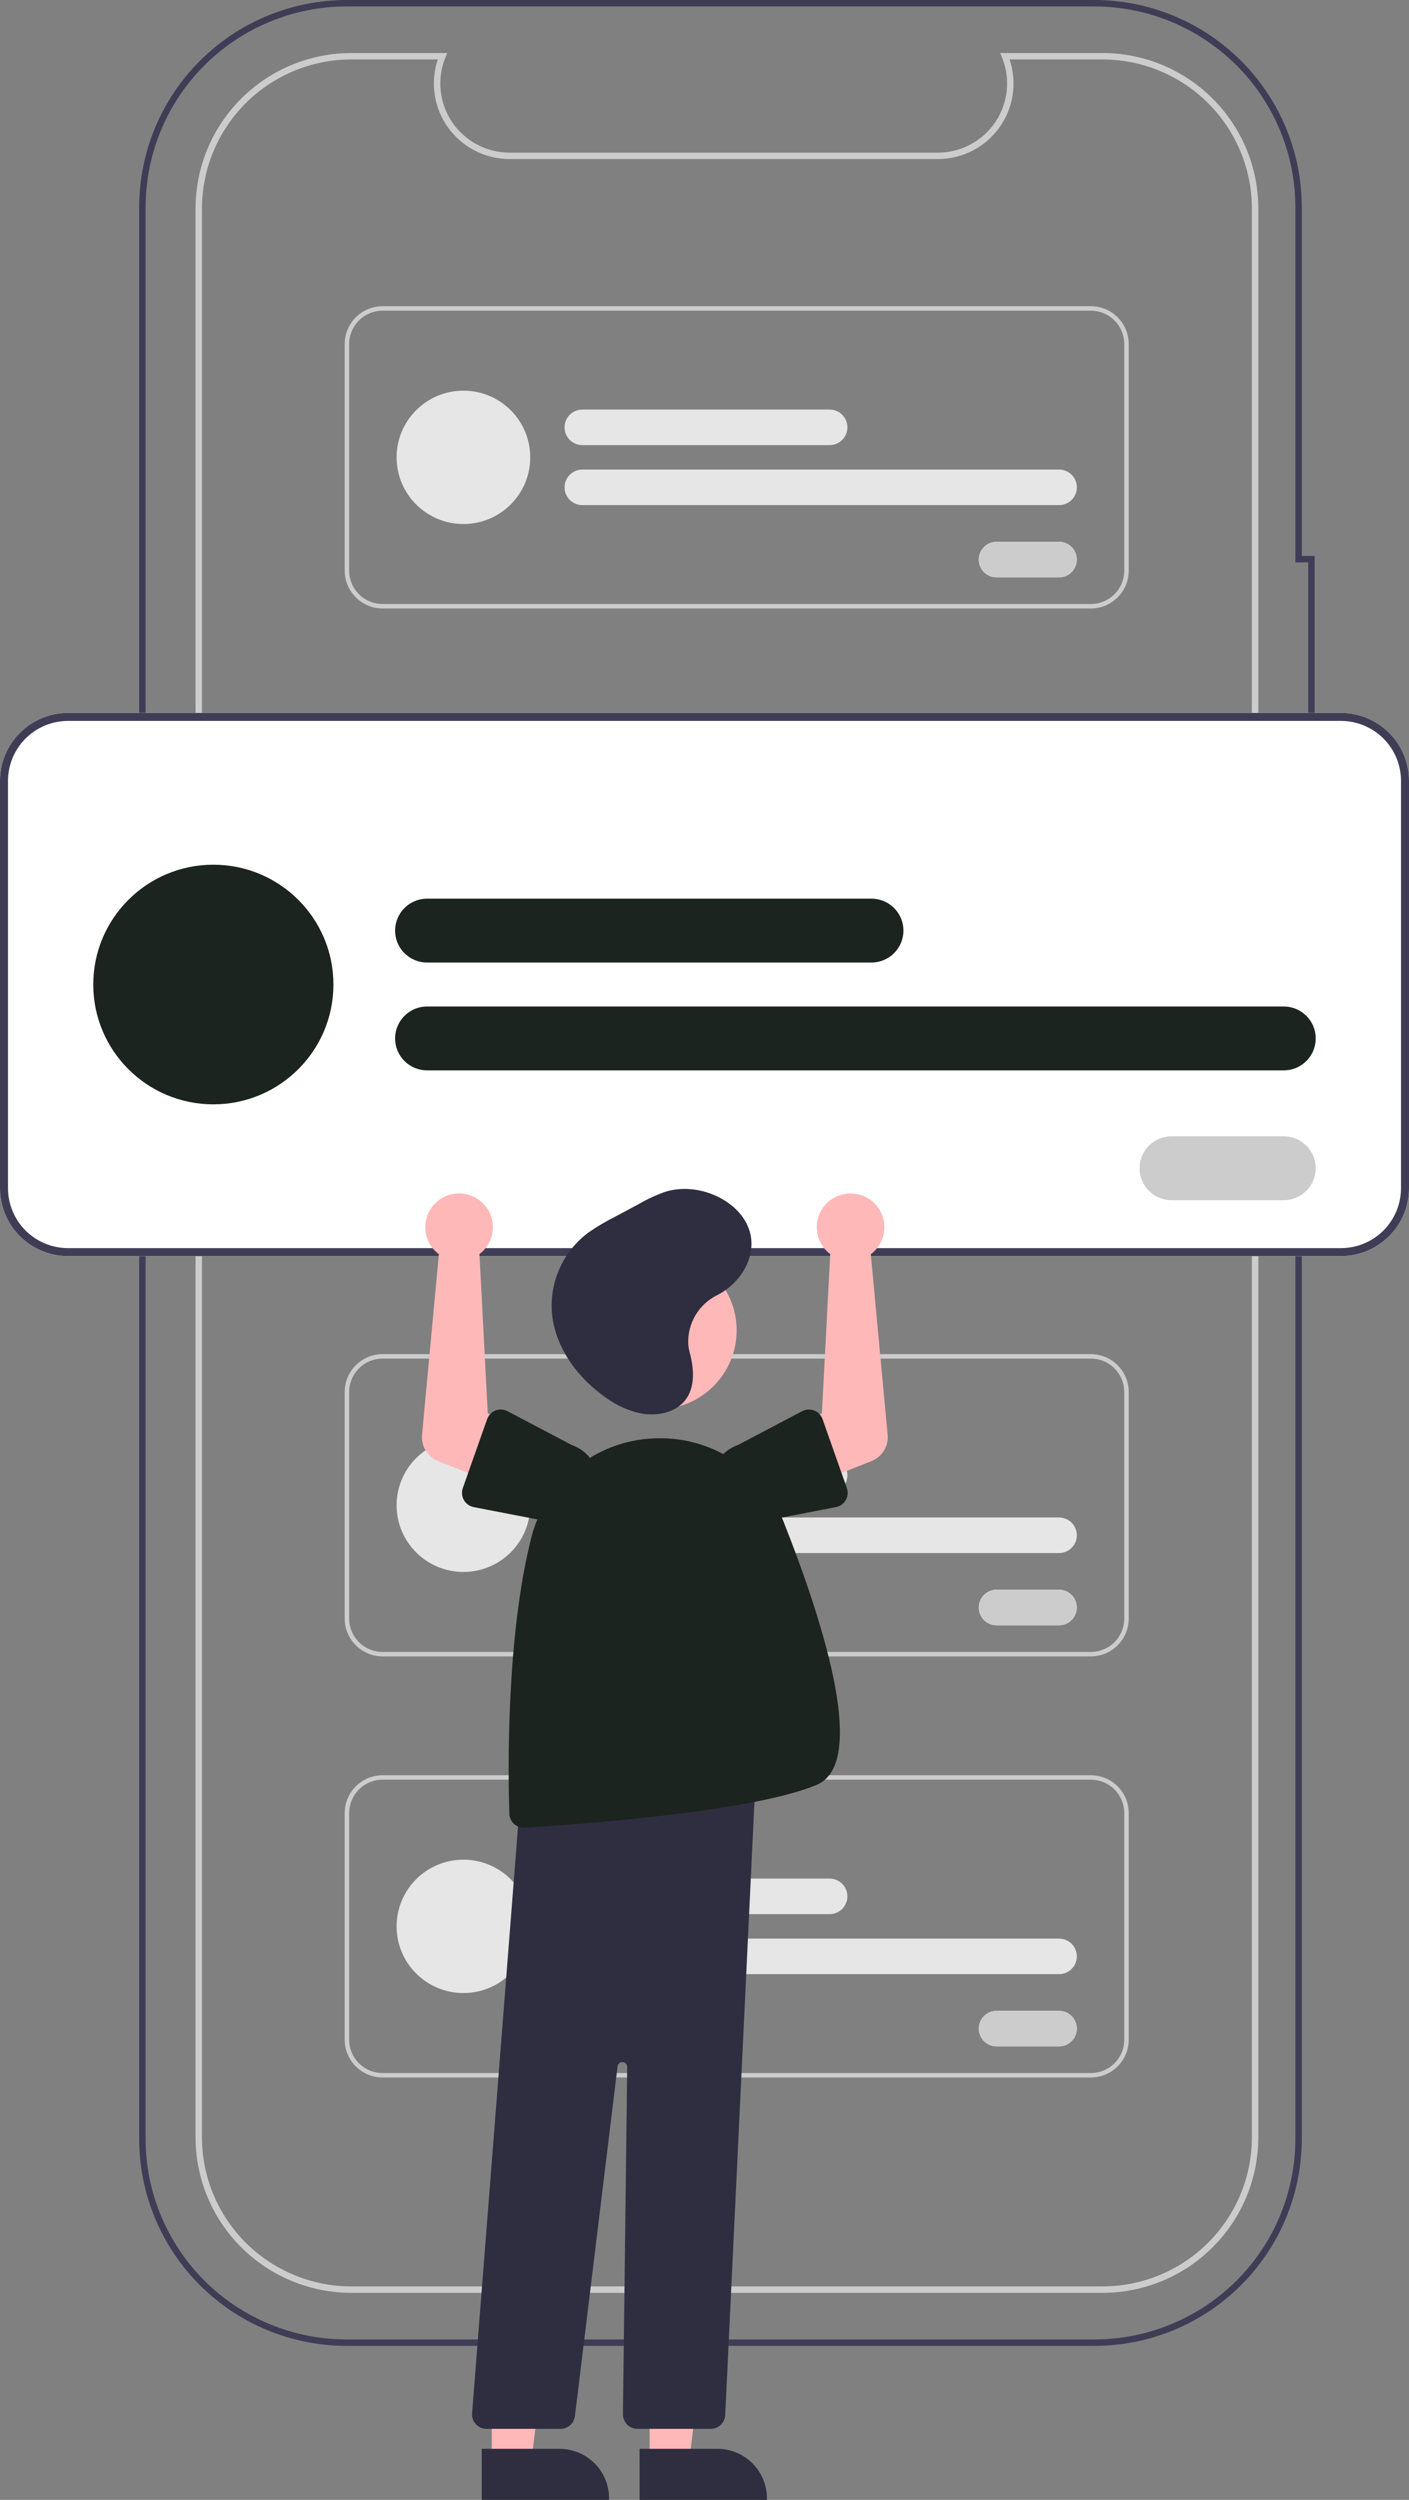<svg width="115" height="204" viewBox="0 0 115 204" fill="none" xmlns="http://www.w3.org/2000/svg">
<rect x="0" y="0" width="115" height="204" fill="#808080" stroke="none"/>
<g clip-path="url(#clip0_87_443)">
<path d="M89.317 191.433H28.293C26.069 191.433 23.867 190.996 21.812 190.147C19.758 189.298 17.891 188.053 16.319 186.485C14.746 184.916 13.499 183.053 12.648 181.004C11.797 178.954 11.359 176.757 11.359 174.539V16.894C11.364 12.415 13.15 8.121 16.325 4.954C19.499 1.787 23.803 0.005 28.293 0H89.316C93.806 0.005 98.11 1.787 101.285 4.954C104.459 8.121 106.245 12.415 106.25 16.894V45.367H107.301V66.346H106.25V174.539C106.25 179.019 104.466 183.316 101.29 186.484C98.115 189.653 93.808 191.432 89.317 191.433ZM28.293 0.525C23.943 0.53 19.772 2.256 16.696 5.324C13.62 8.393 11.89 12.554 11.885 16.894V174.539C11.885 176.688 12.309 178.817 13.134 180.803C13.958 182.789 15.167 184.594 16.691 186.114C18.214 187.634 20.023 188.839 22.014 189.662C24.004 190.485 26.138 190.908 28.293 190.908H89.316C93.668 190.908 97.841 189.183 100.918 186.114C103.995 183.044 105.724 178.88 105.724 174.539V65.821H106.775V45.892H105.724V16.894C105.719 12.554 103.989 8.393 100.913 5.324C97.837 2.256 93.666 0.53 89.316 0.525H28.293Z" fill="#3F3D56"/>
<path d="M89.989 187.106H28.672C25.302 187.102 22.071 185.765 19.687 183.387C17.304 181.009 15.963 177.786 15.96 174.423V17.01C15.963 13.647 17.304 10.423 19.687 8.046C22.071 5.668 25.302 4.331 28.672 4.327H36.502L36.354 4.688C36.005 5.544 35.872 6.473 35.967 7.392C36.062 8.312 36.382 9.194 36.899 9.961C37.416 10.729 38.114 11.357 38.931 11.792C39.749 12.227 40.661 12.455 41.588 12.456H76.548C77.474 12.455 78.386 12.227 79.204 11.792C80.022 11.357 80.72 10.729 81.237 9.961C81.753 9.194 82.073 8.312 82.168 7.392C82.263 6.473 82.13 5.544 81.781 4.688L81.634 4.327H89.989C93.359 4.331 96.591 5.668 98.974 8.046C101.357 10.423 102.698 13.647 102.702 17.01V174.423C102.698 177.786 101.357 181.009 98.974 183.387C96.591 185.765 93.359 187.102 89.989 187.106ZM28.672 4.851C25.441 4.855 22.344 6.137 20.059 8.417C17.774 10.696 16.489 13.786 16.485 17.01V174.423C16.489 177.647 17.774 180.737 20.059 183.016C22.344 185.295 25.441 186.578 28.672 186.581H89.989C93.22 186.578 96.318 185.295 98.602 183.016C100.887 180.737 102.172 177.647 102.176 174.423V17.01C102.172 13.786 100.887 10.696 98.602 8.417C96.318 6.137 93.22 4.855 89.989 4.851H82.403C82.715 5.778 82.801 6.766 82.655 7.733C82.509 8.7 82.135 9.618 81.563 10.412C80.991 11.206 80.238 11.853 79.366 12.3C78.494 12.746 77.528 12.98 76.548 12.98H41.588C40.608 12.98 39.642 12.747 38.77 12.3C37.898 11.854 37.145 11.207 36.573 10.412C36.001 9.618 35.626 8.7 35.48 7.733C35.334 6.766 35.421 5.778 35.733 4.851H28.672Z" fill="#CCCCCC"/>
<path d="M109.446 102.504H5.554C4.081 102.503 2.67 101.918 1.629 100.88C0.587 99.841 0.002 98.432 0 96.963V63.718C0.002 62.249 0.587 60.841 1.629 59.802C2.67 58.763 4.081 58.179 5.554 58.177H109.446C110.919 58.179 112.33 58.763 113.371 59.802C114.413 60.841 114.998 62.249 115 63.718V96.963C114.998 98.432 114.413 99.841 113.371 100.88C112.33 101.918 110.919 102.503 109.446 102.504Z" fill="white"/>
<path d="M109.446 102.504H5.554C4.081 102.503 2.67 101.918 1.629 100.88C0.587 99.841 0.002 98.432 0 96.963V63.718C0.002 62.249 0.587 60.841 1.629 59.802C2.67 58.763 4.081 58.179 5.554 58.177H109.446C110.919 58.179 112.33 58.763 113.371 59.802C114.413 60.841 114.998 62.249 115 63.718V96.963C114.998 98.432 114.413 99.841 113.371 100.88C112.33 101.918 110.919 102.503 109.446 102.504ZM5.554 58.829C4.255 58.83 3.009 59.346 2.09 60.263C1.172 61.179 0.655 62.422 0.653 63.718V96.963C0.655 98.26 1.172 99.502 2.09 100.419C3.009 101.335 4.255 101.851 5.554 101.852H109.446C110.745 101.851 111.991 101.335 112.91 100.419C113.828 99.502 114.345 98.26 114.347 96.963V63.718C114.345 62.422 113.828 61.179 112.91 60.263C111.991 59.346 110.745 58.83 109.446 58.829H5.554Z" fill="#3F3D56"/>
<path d="M71.124 78.548H34.86C34.167 78.548 33.502 78.273 33.012 77.784C32.522 77.295 32.246 76.632 32.246 75.941C32.246 75.249 32.522 74.586 33.012 74.097C33.502 73.608 34.167 73.333 34.86 73.333H71.124C71.817 73.333 72.482 73.608 72.972 74.097C73.462 74.586 73.738 75.249 73.738 75.941C73.738 76.632 73.462 77.295 72.972 77.784C72.482 78.273 71.817 78.548 71.124 78.548Z" fill="#1C241F"/>
<path d="M104.775 87.348H34.86C34.167 87.348 33.502 87.074 33.012 86.585C32.522 86.096 32.246 85.432 32.246 84.741C32.246 84.049 32.522 83.386 33.012 82.897C33.502 82.408 34.167 82.133 34.86 82.133H104.775C105.468 82.133 106.132 82.408 106.623 82.897C107.113 83.386 107.388 84.049 107.388 84.741C107.388 85.432 107.113 86.096 106.623 86.585C106.132 87.074 105.468 87.348 104.775 87.348Z" fill="#1C241F"/>
<path d="M17.413 90.119C22.826 90.119 27.214 85.741 27.214 80.341C27.214 74.94 22.826 70.563 17.413 70.563C12 70.563 7.612 74.94 7.612 80.341C7.612 85.741 12 90.119 17.413 90.119Z" fill="#1C241F"/>
<path d="M104.771 97.941H95.623C94.93 97.941 94.265 97.666 93.775 97.177C93.285 96.689 93.009 96.025 93.009 95.334C93.009 94.642 93.285 93.979 93.775 93.49C94.265 93.001 94.93 92.726 95.623 92.726H104.771C105.114 92.726 105.454 92.794 105.771 92.925C106.088 93.056 106.376 93.248 106.619 93.49C106.861 93.732 107.054 94.019 107.185 94.336C107.317 94.652 107.384 94.991 107.384 95.334C107.384 95.676 107.317 96.015 107.185 96.332C107.054 96.648 106.861 96.935 106.619 97.177C106.376 97.42 106.088 97.612 105.771 97.743C105.454 97.874 105.114 97.941 104.771 97.941Z" fill="white"/>
<path d="M104.771 97.941H95.623C94.93 97.941 94.265 97.666 93.775 97.177C93.285 96.689 93.009 96.025 93.009 95.334C93.009 94.642 93.285 93.979 93.775 93.49C94.265 93.001 94.93 92.726 95.623 92.726H104.771C105.114 92.726 105.454 92.794 105.771 92.925C106.088 93.056 106.376 93.248 106.619 93.49C106.861 93.732 107.054 94.019 107.185 94.336C107.317 94.652 107.384 94.991 107.384 95.334C107.384 95.676 107.317 96.015 107.185 96.332C107.054 96.648 106.861 96.935 106.619 97.177C106.376 97.42 106.088 97.612 105.771 97.743C105.454 97.874 105.114 97.941 104.771 97.941Z" fill="#CCCCCC"/>
<path d="M89.034 49.654H31.224C30.405 49.653 29.62 49.328 29.04 48.749C28.461 48.172 28.135 47.388 28.134 46.57V28.071C28.135 27.254 28.461 26.47 29.04 25.892C29.62 25.314 30.405 24.989 31.224 24.988H89.034C89.853 24.989 90.639 25.314 91.218 25.892C91.798 26.47 92.124 27.254 92.125 28.071V46.57C92.124 47.388 91.798 48.172 91.218 48.749C90.639 49.328 89.853 49.653 89.034 49.654ZM31.224 25.351C30.502 25.352 29.808 25.639 29.297 26.149C28.786 26.659 28.498 27.35 28.498 28.071V46.57C28.498 47.292 28.786 47.983 29.297 48.493C29.808 49.003 30.502 49.29 31.224 49.291H89.034C89.757 49.29 90.45 49.003 90.961 48.493C91.473 47.983 91.76 47.292 91.761 46.57V28.071C91.76 27.35 91.473 26.659 90.961 26.149C90.45 25.639 89.757 25.352 89.034 25.351H31.224Z" fill="#CCCCCC"/>
<path d="M67.71 36.323H47.532C47.146 36.323 46.777 36.17 46.504 35.898C46.232 35.626 46.079 35.257 46.079 34.872C46.079 34.488 46.232 34.119 46.504 33.847C46.777 33.575 47.146 33.422 47.532 33.422H67.71C68.096 33.422 68.465 33.575 68.737 33.847C69.01 34.119 69.163 34.488 69.163 34.872C69.163 35.257 69.01 35.626 68.737 35.898C68.465 36.17 68.096 36.323 67.71 36.323Z" fill="#E6E6E6"/>
<path d="M86.435 41.22H47.532C47.146 41.22 46.777 41.067 46.504 40.794C46.232 40.523 46.079 40.154 46.079 39.769C46.079 39.385 46.232 39.016 46.504 38.744C46.777 38.472 47.146 38.319 47.532 38.318H86.435C86.626 38.318 86.815 38.355 86.992 38.428C87.169 38.501 87.329 38.608 87.465 38.743C87.6 38.877 87.707 39.037 87.78 39.214C87.853 39.39 87.891 39.579 87.891 39.769C87.891 39.96 87.853 40.149 87.78 40.325C87.707 40.501 87.6 40.661 87.465 40.796C87.329 40.931 87.169 41.038 86.992 41.11C86.815 41.183 86.626 41.22 86.435 41.22Z" fill="#E6E6E6"/>
<path d="M37.823 42.762C40.835 42.762 43.277 40.326 43.277 37.321C43.277 34.316 40.835 31.88 37.823 31.88C34.811 31.88 32.37 34.316 32.37 37.321C32.37 40.326 34.811 42.762 37.823 42.762Z" fill="#E6E6E6"/>
<path d="M86.433 47.114H81.343C81.151 47.115 80.962 47.077 80.785 47.005C80.609 46.932 80.448 46.825 80.313 46.69C80.178 46.556 80.07 46.395 79.997 46.219C79.924 46.043 79.886 45.854 79.886 45.664C79.886 45.473 79.924 45.284 79.997 45.108C80.07 44.932 80.178 44.772 80.313 44.637C80.448 44.502 80.609 44.395 80.785 44.322C80.962 44.25 81.151 44.212 81.343 44.213H86.433C86.818 44.213 87.188 44.366 87.46 44.638C87.732 44.91 87.885 45.279 87.885 45.664C87.885 46.048 87.732 46.417 87.46 46.689C87.188 46.961 86.818 47.114 86.433 47.114Z" fill="white"/>
<path d="M86.433 47.114H81.343C81.151 47.115 80.962 47.077 80.785 47.005C80.609 46.932 80.448 46.825 80.313 46.69C80.178 46.556 80.07 46.395 79.997 46.219C79.924 46.043 79.886 45.854 79.886 45.664C79.886 45.473 79.924 45.284 79.997 45.108C80.07 44.932 80.178 44.772 80.313 44.637C80.448 44.502 80.609 44.395 80.785 44.322C80.962 44.25 81.151 44.212 81.343 44.213H86.433C86.818 44.213 87.188 44.366 87.46 44.638C87.732 44.91 87.885 45.279 87.885 45.664C87.885 46.048 87.732 46.417 87.46 46.689C87.188 46.961 86.818 47.114 86.433 47.114Z" fill="#CCCCCC"/>
<path d="M89.034 135.169H31.224C30.405 135.168 29.62 134.843 29.04 134.265C28.461 133.687 28.135 132.903 28.134 132.085V113.586C28.135 112.769 28.461 111.985 29.04 111.407C29.62 110.829 30.405 110.504 31.224 110.503H89.034C89.853 110.504 90.639 110.829 91.218 111.407C91.798 111.985 92.124 112.769 92.125 113.586V132.085C92.124 132.903 91.798 133.687 91.218 134.265C90.639 134.843 89.853 135.168 89.034 135.169ZM31.224 110.866C30.502 110.867 29.808 111.154 29.297 111.664C28.786 112.174 28.498 112.865 28.498 113.586V132.085C28.498 132.807 28.786 133.498 29.297 134.008C29.808 134.518 30.502 134.805 31.224 134.806H89.034C89.757 134.805 90.45 134.518 90.961 134.008C91.473 133.498 91.76 132.807 91.761 132.085V113.586C91.76 112.865 91.473 112.174 90.961 111.664C90.45 111.154 89.757 110.867 89.034 110.866H31.224Z" fill="#CCCCCC"/>
<path d="M67.71 121.838H47.532C47.146 121.838 46.776 121.686 46.503 121.413C46.23 121.141 46.077 120.772 46.077 120.388C46.077 120.003 46.23 119.634 46.503 119.362C46.776 119.089 47.146 118.937 47.532 118.937H67.71C68.096 118.937 68.465 119.09 68.737 119.362C69.01 119.634 69.163 120.003 69.163 120.388C69.163 120.772 69.01 121.141 68.737 121.413C68.465 121.685 68.096 121.838 67.71 121.838Z" fill="#E6E6E6"/>
<path d="M86.435 126.735H47.532C47.146 126.735 46.777 126.582 46.504 126.31C46.232 126.038 46.079 125.669 46.079 125.284C46.079 124.9 46.232 124.531 46.504 124.259C46.777 123.987 47.146 123.834 47.532 123.833H86.435C86.821 123.833 87.191 123.986 87.463 124.258C87.736 124.53 87.889 124.9 87.889 125.284C87.889 125.669 87.736 126.038 87.463 126.31C87.191 126.582 86.821 126.735 86.435 126.735Z" fill="#E6E6E6"/>
<path d="M37.823 128.277C40.835 128.277 43.277 125.841 43.277 122.836C43.277 119.831 40.835 117.395 37.823 117.395C34.811 117.395 32.37 119.831 32.37 122.836C32.37 125.841 34.811 128.277 37.823 128.277Z" fill="#E6E6E6"/>
<path d="M86.433 132.63H81.343C80.957 132.63 80.587 132.477 80.314 132.205C80.041 131.932 79.888 131.563 79.888 131.179C79.888 130.794 80.041 130.425 80.314 130.153C80.587 129.881 80.957 129.728 81.343 129.728H86.433C86.818 129.728 87.188 129.881 87.46 130.153C87.732 130.425 87.885 130.794 87.885 131.179C87.885 131.563 87.732 131.932 87.46 132.204C87.188 132.476 86.818 132.629 86.433 132.63Z" fill="white"/>
<path d="M86.433 132.63H81.343C80.957 132.63 80.587 132.477 80.314 132.205C80.041 131.932 79.888 131.563 79.888 131.179C79.888 130.794 80.041 130.425 80.314 130.153C80.587 129.881 80.957 129.728 81.343 129.728H86.433C86.818 129.728 87.188 129.881 87.46 130.153C87.732 130.425 87.885 130.794 87.885 131.179C87.885 131.563 87.732 131.932 87.46 132.204C87.188 132.476 86.818 132.629 86.433 132.63Z" fill="#CCCCCC"/>
<path d="M89.034 169.532H31.224C30.405 169.531 29.62 169.206 29.04 168.628C28.461 168.05 28.135 167.266 28.134 166.449V147.95C28.135 147.132 28.461 146.349 29.04 145.771C29.62 145.193 30.405 144.868 31.224 144.867H89.034C89.853 144.868 90.639 145.193 91.218 145.771C91.798 146.349 92.124 147.132 92.125 147.95V166.449C92.124 167.266 91.798 168.05 91.218 168.628C90.639 169.206 89.853 169.531 89.034 169.532ZM31.224 145.229C30.502 145.23 29.808 145.517 29.297 146.027C28.786 146.537 28.498 147.229 28.498 147.95V166.449C28.498 167.17 28.786 167.862 29.297 168.372C29.808 168.882 30.502 169.169 31.224 169.169H89.034C89.757 169.169 90.45 168.882 90.961 168.372C91.473 167.862 91.76 167.17 91.761 166.449V147.95C91.76 147.229 91.473 146.537 90.961 146.027C90.45 145.517 89.757 145.23 89.034 145.229H31.224Z" fill="#CCCCCC"/>
<path d="M67.71 156.202H47.532C47.146 156.202 46.776 156.049 46.503 155.777C46.23 155.505 46.077 155.136 46.077 154.751C46.077 154.366 46.23 153.997 46.503 153.725C46.776 153.453 47.146 153.3 47.532 153.3H67.71C68.096 153.301 68.465 153.454 68.737 153.726C69.01 153.998 69.163 154.366 69.163 154.751C69.163 155.135 69.01 155.504 68.737 155.776C68.465 156.048 68.096 156.201 67.71 156.202Z" fill="#E6E6E6"/>
<path d="M86.435 161.099H47.532C47.146 161.098 46.777 160.945 46.504 160.673C46.232 160.401 46.079 160.032 46.079 159.648C46.079 159.263 46.232 158.895 46.504 158.623C46.777 158.35 47.146 158.197 47.532 158.197H86.435C86.821 158.197 87.191 158.35 87.463 158.622C87.736 158.894 87.889 159.263 87.889 159.648C87.889 160.033 87.736 160.402 87.463 160.674C87.191 160.946 86.821 161.099 86.435 161.099Z" fill="#E6E6E6"/>
<path d="M37.823 162.64C40.835 162.64 43.277 160.204 43.277 157.199C43.277 154.194 40.835 151.758 37.823 151.758C34.811 151.758 32.37 154.194 32.37 157.199C32.37 160.204 34.811 162.64 37.823 162.64Z" fill="#E6E6E6"/>
<path d="M86.433 166.993H81.343C80.957 166.993 80.587 166.84 80.314 166.568C80.041 166.296 79.888 165.927 79.888 165.542C79.888 165.157 80.041 164.788 80.314 164.516C80.587 164.244 80.957 164.091 81.343 164.091H86.433C86.818 164.092 87.188 164.245 87.46 164.517C87.732 164.789 87.885 165.158 87.885 165.542C87.885 165.927 87.732 166.295 87.46 166.567C87.188 166.839 86.818 166.992 86.433 166.993Z" fill="white"/>
<path d="M86.433 166.993H81.343C80.957 166.993 80.587 166.84 80.314 166.568C80.041 166.296 79.888 165.927 79.888 165.542C79.888 165.157 80.041 164.788 80.314 164.516C80.587 164.244 80.957 164.091 81.343 164.091H86.433C86.818 164.092 87.188 164.245 87.46 164.517C87.732 164.789 87.885 165.158 87.885 165.542C87.885 165.927 87.732 166.295 87.46 166.567C87.188 166.839 86.818 166.992 86.433 166.993Z" fill="#CCCCCC"/>
<path d="M53.023 200.883H56.246L57.78 188.478L53.022 188.478L53.023 200.883Z" fill="#FFB8B8"/>
<path d="M52.2 199.833L58.549 199.832H58.549C59.08 199.832 59.606 199.937 60.097 200.14C60.588 200.342 61.034 200.64 61.41 201.014C61.785 201.389 62.083 201.834 62.287 202.324C62.49 202.814 62.595 203.338 62.595 203.868V204L52.201 204L52.2 199.833Z" fill="#2F2E41"/>
<path d="M40.139 200.883H43.362L44.896 188.478L40.138 188.478L40.139 200.883Z" fill="#FFB8B8"/>
<path d="M39.317 199.833L45.665 199.832H45.665C46.197 199.832 46.722 199.937 47.213 200.14C47.704 200.342 48.15 200.64 48.526 201.014C48.902 201.389 49.2 201.834 49.403 202.324C49.606 202.814 49.711 203.338 49.711 203.868V204L39.317 204L39.317 199.833Z" fill="#2F2E41"/>
<path d="M53.666 115.005C57.233 115.005 60.124 112.121 60.124 108.563C60.124 105.004 57.233 102.12 53.666 102.12C50.1 102.12 47.208 105.004 47.208 108.563C47.208 112.121 50.1 115.005 53.666 115.005Z" fill="#FFB8B8"/>
<path d="M58.009 198.205H52.027C51.87 198.205 51.715 198.174 51.571 198.114C51.426 198.054 51.295 197.966 51.185 197.855C51.075 197.743 50.988 197.612 50.93 197.467C50.871 197.322 50.842 197.167 50.844 197.011L51.191 168.672C51.193 168.572 51.155 168.474 51.087 168.4C51.018 168.326 50.924 168.281 50.823 168.275C50.723 168.268 50.623 168.3 50.545 168.364C50.468 168.428 50.418 168.52 50.406 168.62L46.924 197.168C46.889 197.454 46.75 197.717 46.534 197.908C46.317 198.1 46.038 198.205 45.749 198.205H39.71C39.547 198.205 39.386 198.172 39.236 198.107C39.087 198.041 38.952 197.946 38.841 197.826C38.731 197.707 38.646 197.566 38.592 197.412C38.539 197.258 38.518 197.095 38.531 196.933L42.519 146.024L42.627 146.012L61.724 143.955L59.191 197.081C59.177 197.384 59.046 197.67 58.826 197.88C58.606 198.089 58.313 198.206 58.009 198.205Z" fill="#2F2E41"/>
<path d="M42.751 149.149C42.444 149.148 42.15 149.029 41.929 148.815C41.709 148.602 41.581 148.312 41.572 148.006C41.468 144.787 41.289 133.649 43.366 125.472C43.932 123.238 45.205 121.245 46.994 119.788C48.783 118.332 50.995 117.488 53.303 117.382C55.574 117.258 57.826 117.851 59.74 119.076C61.654 120.302 63.133 122.097 63.967 124.208C67.457 133.049 70.755 143.947 66.644 145.656C61.255 147.896 47.049 148.894 42.823 149.147C42.799 149.148 42.775 149.149 42.751 149.149Z" fill="#1C241F"/>
<path d="M67.433 102.051C67.534 102.155 67.644 102.251 67.761 102.337L67.083 115.329L64.263 116.769L65.885 121.299L71.126 119.233C71.549 119.066 71.907 118.767 72.145 118.38C72.383 117.993 72.489 117.539 72.447 117.087L71.074 102.35C71.523 102.016 71.86 101.553 72.039 101.023C72.218 100.494 72.231 99.922 72.077 99.384C71.922 98.847 71.607 98.369 71.174 98.014C70.741 97.66 70.209 97.445 69.651 97.399C69.092 97.353 68.533 97.478 68.047 97.757C67.561 98.036 67.172 98.456 66.931 98.961C66.691 99.466 66.61 100.032 66.699 100.584C66.789 101.136 67.045 101.647 67.433 102.051Z" fill="#FFB8B8"/>
<path d="M67.136 115.813L69.12 121.436C69.176 121.596 69.198 121.767 69.182 121.936C69.167 122.105 69.115 122.268 69.03 122.415C68.946 122.562 68.83 122.69 68.692 122.788C68.554 122.887 68.396 122.955 68.229 122.987L62.38 124.117C61.557 124.401 60.656 124.347 59.873 123.969C59.09 123.59 58.49 122.917 58.203 122.098C57.917 121.278 57.968 120.379 58.346 119.597C58.723 118.815 59.396 118.214 60.216 117.926L65.468 115.16C65.619 115.081 65.784 115.035 65.954 115.026C66.124 115.016 66.294 115.044 66.452 115.105C66.61 115.167 66.753 115.263 66.871 115.385C66.99 115.507 67.08 115.653 67.136 115.813Z" fill="#1C241F"/>
<path d="M39.46 102.051C39.359 102.155 39.249 102.251 39.133 102.337L39.81 115.329L42.63 116.769L41.008 121.299L35.767 119.233C35.344 119.066 34.986 118.767 34.748 118.38C34.51 117.993 34.404 117.539 34.446 117.087L35.819 102.35C35.37 102.016 35.033 101.553 34.854 101.023C34.675 100.494 34.662 99.922 34.816 99.384C34.971 98.847 35.286 98.369 35.719 98.014C36.153 97.66 36.684 97.445 37.242 97.399C37.801 97.353 38.36 97.478 38.846 97.757C39.332 98.036 39.721 98.456 39.962 98.961C40.203 99.466 40.283 100.032 40.194 100.584C40.104 101.136 39.848 101.647 39.46 102.051Z" fill="#FFB8B8"/>
<path d="M40.441 115.105C40.6 115.043 40.77 115.016 40.939 115.026C41.109 115.035 41.275 115.081 41.425 115.16L46.677 117.926C47.498 118.214 48.17 118.815 48.548 119.597C48.925 120.379 48.976 121.278 48.69 122.098C48.404 122.917 47.803 123.59 47.02 123.969C46.237 124.347 45.336 124.401 44.514 124.117L38.664 122.987C38.498 122.955 38.34 122.887 38.201 122.788C38.063 122.69 37.948 122.562 37.863 122.415C37.779 122.268 37.727 122.105 37.711 121.936C37.696 121.767 37.717 121.596 37.773 121.436L39.757 115.813C39.813 115.653 39.904 115.506 40.022 115.384C40.14 115.262 40.283 115.167 40.441 115.105Z" fill="#1C241F"/>
<path d="M56.174 109.661C56.141 108.839 56.347 108.025 56.769 107.318C57.191 106.612 57.811 106.043 58.551 105.682C60.514 104.671 61.748 102.514 61.207 100.545C60.516 98.025 57.077 96.39 54.291 97.257C53.537 97.524 52.809 97.862 52.119 98.264L50.298 99.238C49.521 99.626 48.771 100.068 48.054 100.559C46.981 101.348 46.14 102.41 45.619 103.635C45.097 104.859 44.915 106.2 45.091 107.519C45.45 110.081 47.132 112.431 49.434 114.04C50.315 114.697 51.332 115.148 52.41 115.36C53.514 115.541 54.743 115.335 55.55 114.65C56.811 113.58 56.681 111.788 56.273 110.291C56.219 110.085 56.186 109.874 56.174 109.661Z" fill="#2F2E41"/>
</g>
<defs>
<clipPath id="clip0_87_443">
<rect width="115" height="204" fill="white"/>
</clipPath>
</defs>
</svg>
